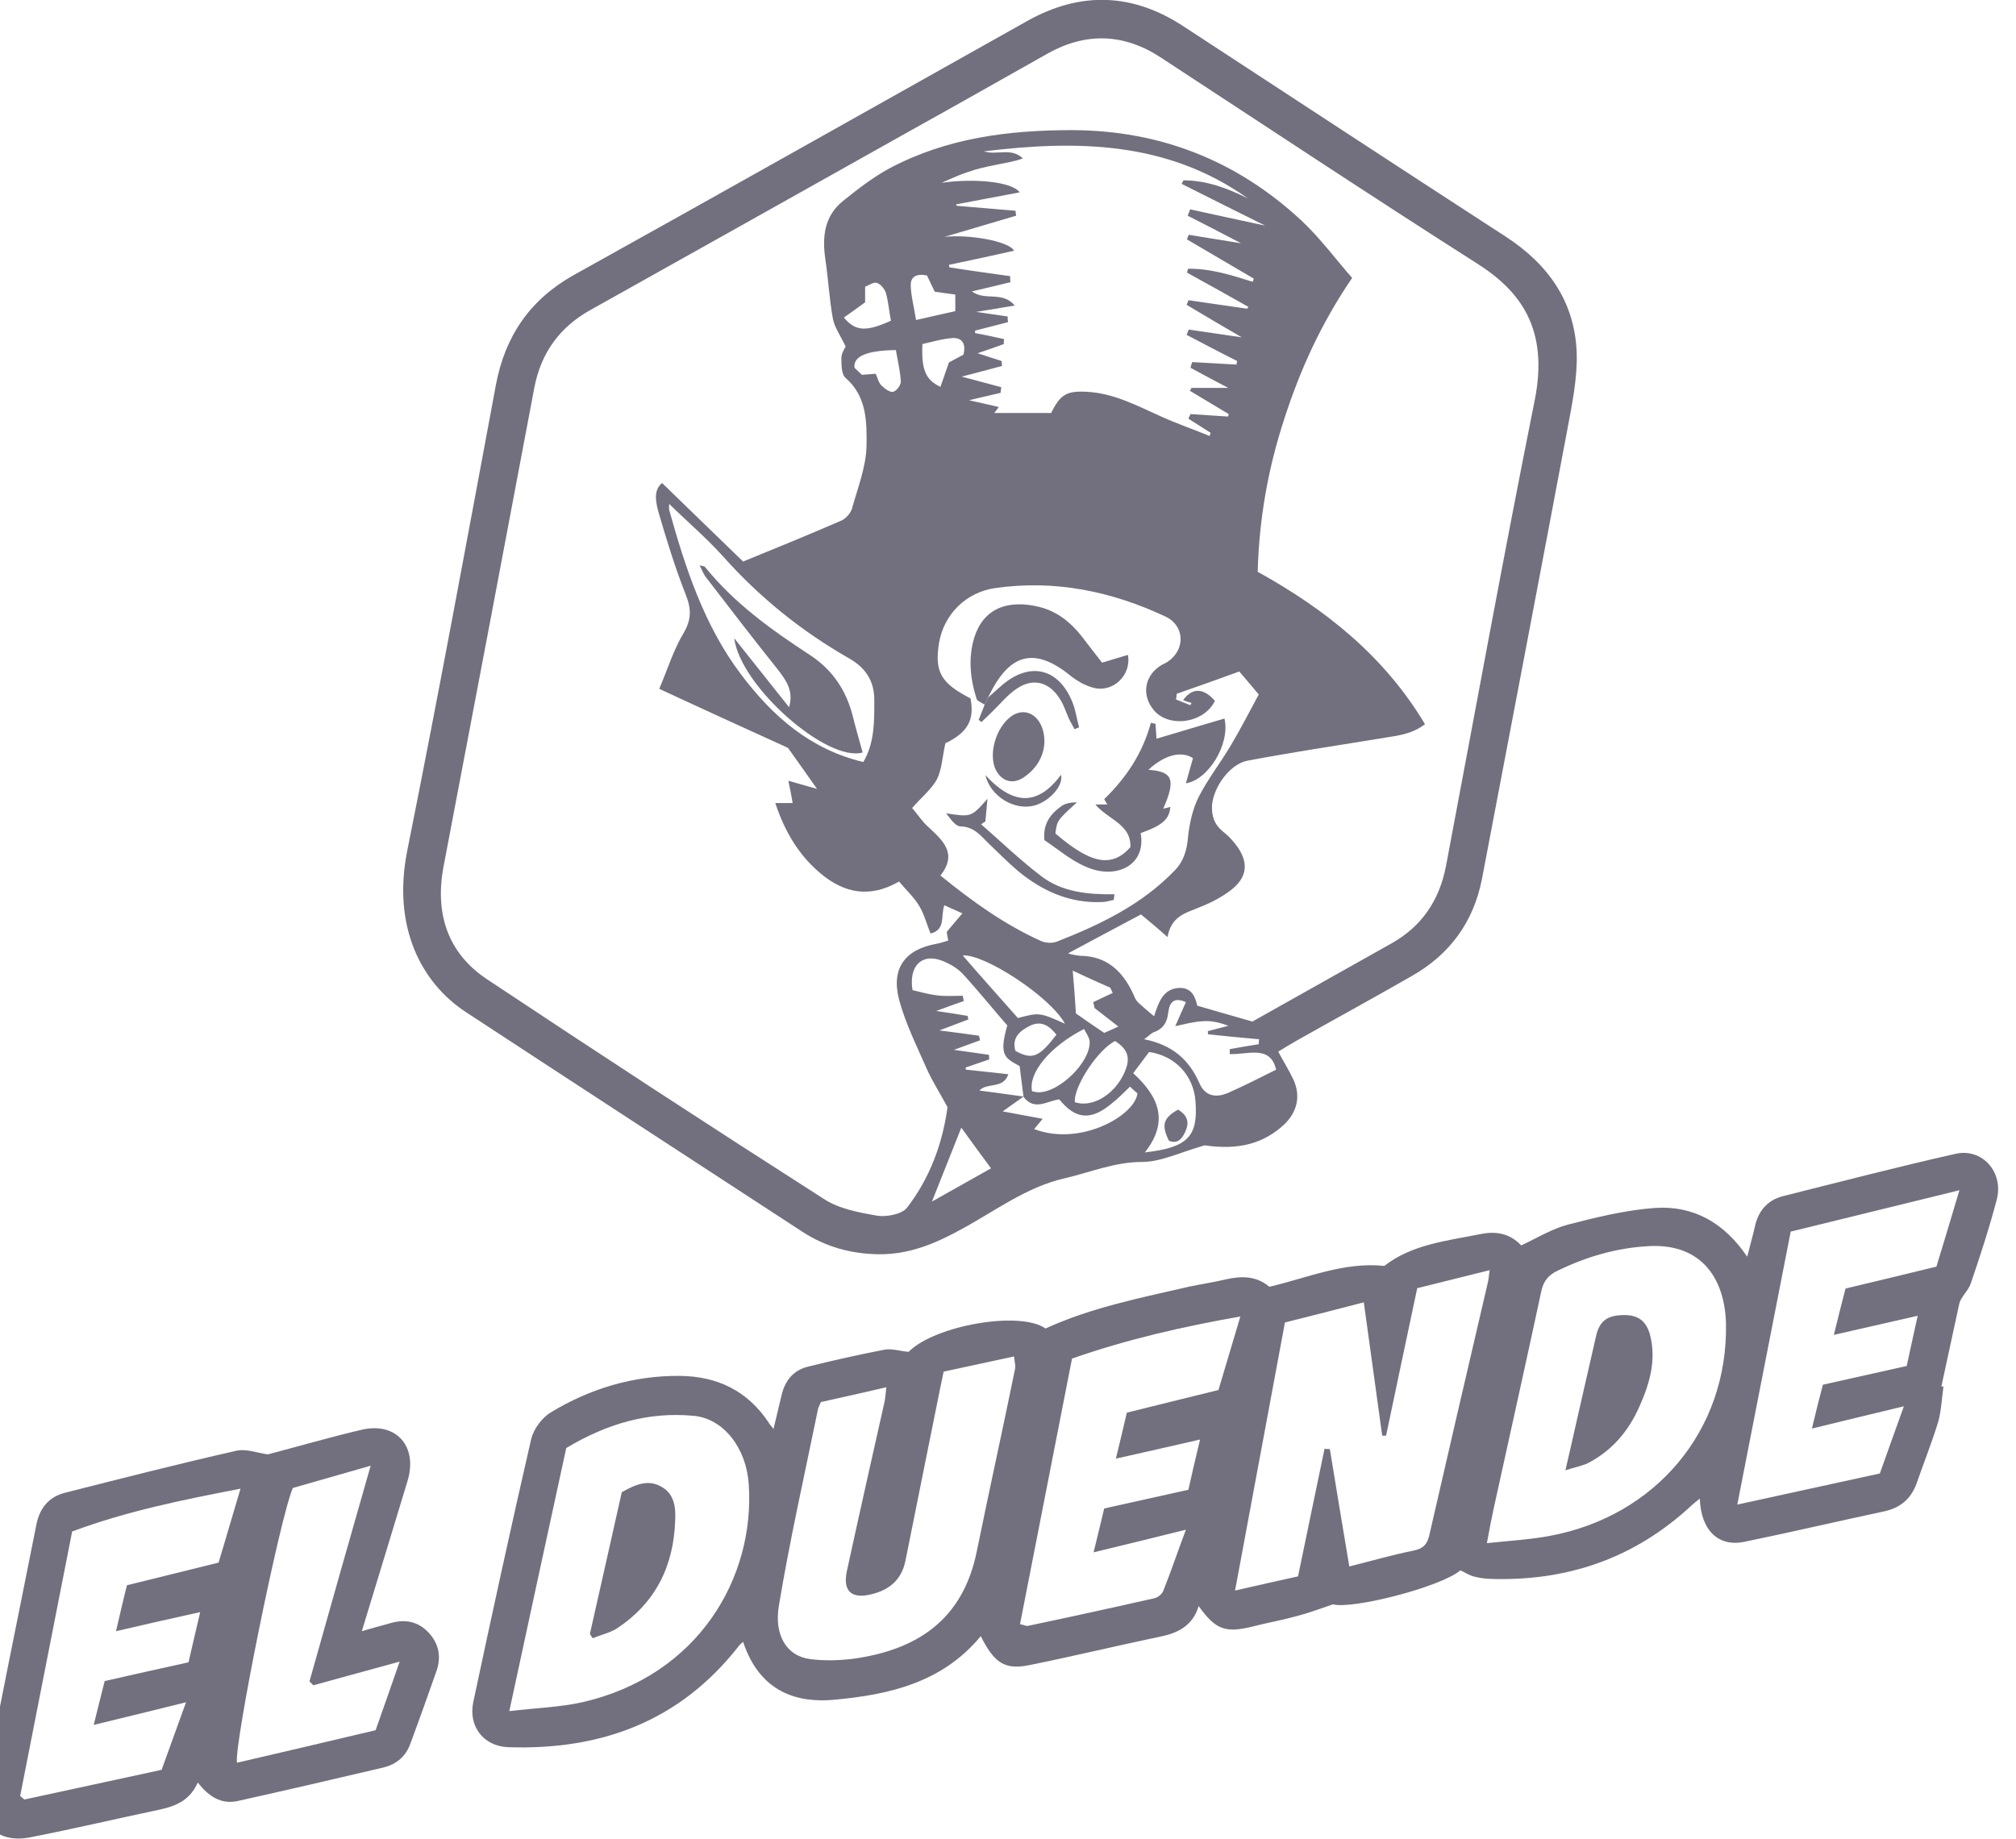 <svg width="57" height="52" viewBox="0 0 57 52" fill="none" xmlns="http://www.w3.org/2000/svg" xmlns:xlink="http://www.w3.org/1999/xlink">
	<desc>
			Created with Pixso.
	</desc>
	<defs>
		<clipPath id="clip2_45019">
			<rect id="El Duende" width="57" height="52" transform="translate(-0.5 0)" fill="white" fill-opacity="0"/>
		</clipPath>
	</defs>
	<g clip-path="url(#clip2_45019)">
		<path id="Vector" d="M36.14 29.74C36.29 30.02 36.44 30.26 36.56 30.51C36.78 30.97 36.69 31.42 36.33 31.78C35.73 32.35 35.01 32.53 34.06 32.39C33.36 32.59 32.82 32.86 32.29 32.86C31.52 32.86 30.84 33.15 30.11 33.32C29.01 33.57 28.12 34.26 27.15 34.78C26.42 35.18 25.69 35.48 24.84 35.47C24.06 35.46 23.34 35.26 22.68 34.83C19.51 32.76 16.34 30.7 13.17 28.62C11.92 27.8 11.09 26.23 11.51 24.08C12.39 19.69 13.2 15.29 14.02 10.89C14.28 9.5 14.99 8.47 16.22 7.78C20.5 5.4 24.77 2.99 29.05 0.59C30.55 -0.25 32.03 -0.2 33.47 0.75C36.5 2.73 39.53 4.72 42.57 6.69C43.77 7.47 44.53 8.53 44.58 9.99C44.6 10.7 44.45 11.42 44.32 12.12C43.52 16.37 42.71 20.61 41.9 24.86C41.66 26.08 40.99 26.99 39.92 27.6C38.84 28.22 37.74 28.82 36.66 29.43C36.49 29.53 36.33 29.62 36.14 29.74ZM28.94 31.01C28.74 31.15 28.55 31.29 28.35 31.43C28.68 31.49 29.05 31.56 29.48 31.64C29.37 31.77 29.31 31.85 29.24 31.93C30.54 32.43 32.09 31.55 32.16 30.92C32.1 30.87 32.02 30.8 31.95 30.73C31.76 30.91 31.61 31.07 31.44 31.2C30.85 31.7 30.41 31.66 29.95 31.09C29.61 31.13 29.25 31.43 28.94 31.02C28.9 30.74 28.87 30.47 28.83 30.15C28.45 29.93 28.22 29.89 28.48 29C28.07 28.53 27.66 28.02 27.22 27.54C27.06 27.37 26.83 27.24 26.61 27.16C26.06 26.96 25.69 27.32 25.8 28C26.01 28.05 26.25 28.12 26.5 28.15C26.74 28.18 26.98 28.16 27.22 28.16C27.23 28.21 27.24 28.26 27.25 28.31C27 28.4 26.76 28.48 26.47 28.59C26.8 28.64 27.08 28.68 27.36 28.73C27.36 28.76 27.37 28.8 27.38 28.83C27.14 28.92 26.91 29.01 26.56 29.14C27.01 29.2 27.35 29.24 27.68 29.29C27.69 29.33 27.7 29.38 27.71 29.42C27.47 29.51 27.23 29.59 26.97 29.69C27.31 29.74 27.63 29.78 27.96 29.83C27.96 29.87 27.97 29.92 27.97 29.96C27.75 30.04 27.52 30.11 27.3 30.19C27.3 30.21 27.31 30.23 27.31 30.25C27.69 30.29 28.08 30.33 28.51 30.38C28.36 30.81 27.92 30.6 27.69 30.84C28.12 30.9 28.53 30.95 28.94 31.01ZM35.56 16.17C37.47 17.23 39.13 18.54 40.29 20.48C39.87 20.8 39.42 20.81 38.99 20.89C37.75 21.09 36.51 21.28 35.28 21.51C34.78 21.6 34.32 22.24 34.27 22.76C34.25 23.07 34.33 23.31 34.57 23.51C34.7 23.61 34.82 23.73 34.92 23.86C35.32 24.36 35.29 24.81 34.78 25.19C34.49 25.41 34.15 25.57 33.81 25.7C33.46 25.84 33.11 25.95 33.01 26.5C32.72 26.24 32.49 26.05 32.26 25.86C31.58 26.22 30.89 26.59 30.2 26.96C30.26 26.98 30.31 27 30.36 27C30.42 27.02 30.48 27.02 30.55 27.03C31.3 27.04 31.75 27.47 32.05 28.13C32.08 28.21 32.12 28.29 32.18 28.35C32.32 28.48 32.46 28.6 32.63 28.74C32.76 28.34 32.88 27.98 33.31 27.94C33.71 27.91 33.8 28.22 33.85 28.44C34.38 28.59 34.84 28.73 35.41 28.89C36.65 28.19 38.01 27.43 39.36 26.67C40.2 26.19 40.69 25.47 40.88 24.51C41.71 20.12 42.51 15.72 43.39 11.33C43.8 9.3 42.99 8.23 41.76 7.45C38.76 5.54 35.79 3.57 32.81 1.62C31.77 0.94 30.69 0.91 29.61 1.52C28.35 2.23 27.1 2.94 25.84 3.64C22.79 5.35 19.73 7.07 16.67 8.78C15.82 9.26 15.3 9.98 15.11 10.95C14.26 15.47 13.4 19.99 12.54 24.51C12.29 25.84 12.66 26.96 13.78 27.7C16.94 29.8 20.11 31.87 23.3 33.91C23.73 34.19 24.29 34.29 24.8 34.38C25.07 34.42 25.49 34.34 25.64 34.16C26.29 33.32 26.65 32.34 26.79 31.31C26.58 30.92 26.36 30.58 26.2 30.22C25.92 29.58 25.6 28.94 25.42 28.27C25.19 27.38 25.59 26.85 26.48 26.69C26.59 26.67 26.7 26.63 26.81 26.6C26.79 26.49 26.77 26.4 26.77 26.35C26.92 26.17 27.04 26.03 27.21 25.83C26.99 25.73 26.85 25.67 26.7 25.6C26.59 25.9 26.75 26.29 26.31 26.4C26.2 26.13 26.13 25.85 25.99 25.62C25.84 25.37 25.62 25.17 25.42 24.93C24.6 25.4 23.88 25.27 23.2 24.7C22.58 24.18 22.19 23.52 21.92 22.71C22.12 22.71 22.27 22.71 22.41 22.71C22.38 22.51 22.34 22.32 22.29 22.08C22.6 22.17 22.81 22.23 23.1 22.31C22.8 21.88 22.57 21.56 22.28 21.15C21.16 20.64 19.93 20.08 18.64 19.48C18.89 18.89 19.05 18.36 19.33 17.9C19.55 17.52 19.55 17.22 19.39 16.82C19.09 16.06 18.85 15.28 18.62 14.49C18.54 14.2 18.47 13.86 18.72 13.66C19.52 14.44 20.3 15.19 21.01 15.88C21.97 15.49 22.87 15.12 23.77 14.73C23.9 14.68 24.05 14.52 24.09 14.38C24.25 13.8 24.49 13.2 24.5 12.6C24.51 11.94 24.51 11.21 23.91 10.69C23.79 10.59 23.79 10.32 23.79 10.12C23.79 9.99 23.88 9.86 23.91 9.8C23.77 9.5 23.6 9.27 23.55 9.02C23.45 8.47 23.42 7.91 23.34 7.36C23.24 6.71 23.3 6.11 23.84 5.68C24.26 5.34 24.69 5.01 25.15 4.76C26.77 3.9 28.51 3.68 30.32 3.68C32.81 3.69 34.97 4.54 36.8 6.24C37.32 6.73 37.76 7.32 38.23 7.86C37.35 9.15 36.76 10.46 36.31 11.85C35.86 13.23 35.6 14.65 35.56 16.17ZM35.28 5.61C33 3.99 30.45 3.96 27.82 4.28C28.18 4.4 28.59 4.16 28.92 4.48C28.65 4.58 28.38 4.61 28.12 4.67C27.86 4.72 27.6 4.78 27.35 4.87C27.1 4.95 26.86 5.07 26.62 5.17C27.51 5.04 28.61 5.13 28.83 5.44C28.23 5.55 27.63 5.67 27.03 5.78C27.04 5.79 27.04 5.81 27.05 5.82C27.6 5.87 28.16 5.91 28.71 5.96C28.72 6.01 28.72 6.05 28.73 6.1C28.05 6.3 27.38 6.5 26.7 6.7C27.39 6.62 28.53 6.82 28.67 7.09C28.06 7.23 27.44 7.36 26.83 7.49C26.84 7.52 26.84 7.54 26.84 7.56C27.41 7.65 27.99 7.73 28.56 7.81C28.56 7.87 28.56 7.92 28.57 7.98C28.21 8.07 27.86 8.15 27.48 8.24C27.84 8.52 28.34 8.22 28.69 8.64C28.28 8.71 27.93 8.77 27.6 8.82C27.9 8.86 28.19 8.91 28.49 8.95C28.49 9 28.49 9.05 28.5 9.11C28.19 9.19 27.88 9.27 27.57 9.35C27.57 9.37 27.57 9.39 27.57 9.42C27.85 9.47 28.12 9.53 28.39 9.59C28.38 9.64 28.38 9.69 28.38 9.73C28.17 9.81 27.96 9.88 27.64 9.99C27.95 10.09 28.13 10.15 28.32 10.21C28.32 10.26 28.33 10.31 28.33 10.35C27.98 10.44 27.63 10.54 27.19 10.65C27.63 10.77 27.97 10.86 28.31 10.95C28.3 11 28.3 11.05 28.29 11.11C28 11.18 27.71 11.24 27.4 11.32C27.68 11.38 27.94 11.44 28.24 11.51C28.16 11.62 28.12 11.67 28.11 11.68C28.63 11.68 29.18 11.68 29.72 11.68C29.98 11.15 30.16 11.05 30.73 11.08C31.49 11.12 32.14 11.47 32.81 11.77C33.27 11.98 33.74 12.14 34.2 12.33C34.21 12.3 34.22 12.27 34.23 12.24C34.02 12.11 33.81 11.97 33.6 11.84C33.62 11.8 33.64 11.75 33.66 11.71C34.01 11.73 34.37 11.76 34.72 11.78C34.73 11.76 34.74 11.73 34.74 11.71C34.37 11.49 34.01 11.27 33.64 11.05C33.66 11.03 33.67 11 33.69 10.97C33.99 10.97 34.3 10.97 34.73 10.97C34.3 10.75 33.98 10.57 33.66 10.4C33.67 10.35 33.69 10.29 33.71 10.24C34.12 10.26 34.54 10.29 34.96 10.31C34.96 10.28 34.97 10.25 34.98 10.21C34.5 9.97 34.03 9.72 33.55 9.47C33.57 9.42 33.59 9.37 33.61 9.32C34.09 9.39 34.56 9.46 35.11 9.54C34.56 9.22 34.05 8.92 33.55 8.62C33.57 8.58 33.59 8.53 33.6 8.49C34.16 8.57 34.71 8.65 35.26 8.73C35.27 8.71 35.28 8.7 35.3 8.68C34.72 8.35 34.14 8.03 33.56 7.71C33.57 7.67 33.58 7.63 33.59 7.6C34.22 7.59 34.82 7.78 35.42 7.97C35.43 7.94 35.44 7.91 35.45 7.88C34.82 7.51 34.19 7.14 33.56 6.77C33.58 6.72 33.59 6.68 33.61 6.64C34.08 6.72 34.56 6.79 35.09 6.88C34.56 6.6 34.07 6.35 33.58 6.1C33.6 6.04 33.63 5.98 33.65 5.92C34.32 6.07 34.99 6.21 35.77 6.38C34.92 5.96 34.17 5.58 33.41 5.2C33.43 5.17 33.44 5.13 33.46 5.1C34.11 5.1 34.7 5.32 35.28 5.61ZM26.73 21.02C26.64 21.42 26.63 21.76 26.49 22.04C26.33 22.33 26.05 22.55 25.79 22.85C25.96 23.05 26.08 23.24 26.25 23.39C26.66 23.77 27.08 24.14 26.59 24.76C27.5 25.5 28.41 26.15 29.43 26.61C29.56 26.67 29.75 26.68 29.88 26.63C31.1 26.15 32.28 25.59 33.22 24.61C33.47 24.35 33.56 24.04 33.59 23.67C33.63 23.29 33.72 22.88 33.89 22.54C34.15 22.03 34.51 21.57 34.8 21.08C35.08 20.61 35.33 20.12 35.59 19.64C35.36 19.37 35.17 19.14 35.04 18.99C34.41 19.22 33.84 19.42 33.27 19.62C33.27 19.67 33.26 19.73 33.25 19.78C33.39 19.84 33.52 19.89 33.65 19.94C33.66 19.94 33.68 19.9 33.69 19.88C33.61 19.86 33.53 19.83 33.45 19.8C33.71 19.44 34.03 19.45 34.35 19.82C34.05 20.45 33.05 20.6 32.62 20.08C32.28 19.67 32.35 19.14 32.79 18.84C32.86 18.79 32.95 18.76 33.02 18.71C33.52 18.37 33.5 17.7 32.96 17.44C31.43 16.72 29.83 16.39 28.14 16.63C27.31 16.75 26.69 17.37 26.55 18.18C26.42 19 26.6 19.32 27.44 19.75C27.56 20.37 27.35 20.72 26.73 21.02ZM18.92 14.25C18.92 14.31 18.91 14.37 18.92 14.42C19.38 16.07 19.91 17.69 20.95 19.07C21.84 20.25 22.9 21.19 24.41 21.55C24.73 21 24.72 20.4 24.72 19.8C24.72 19.26 24.48 18.89 24.01 18.62C22.66 17.85 21.47 16.89 20.43 15.72C19.96 15.2 19.43 14.75 18.92 14.25ZM32.35 29.39C33.16 29.55 33.63 29.98 33.92 30.65C34.07 30.99 34.38 31.07 34.76 30.89C35.19 30.7 35.6 30.49 36.08 30.25C35.92 29.54 35.27 29.83 34.77 29.81C34.77 29.76 34.77 29.71 34.77 29.67C35.05 29.62 35.32 29.57 35.59 29.53C35.59 29.48 35.59 29.44 35.6 29.39C35.12 29.35 34.64 29.3 34.16 29.25C34.15 29.22 34.15 29.19 34.15 29.16C34.34 29.11 34.53 29.06 34.73 29.01C34.5 28.92 34.25 28.86 34.02 28.88C33.76 28.89 33.51 28.96 33.23 29.02C33.34 28.77 33.43 28.56 33.53 28.34C33.15 28.17 33.06 28.4 33.03 28.64C33 28.93 32.87 29.11 32.6 29.2C32.54 29.23 32.49 29.29 32.35 29.39ZM32.37 32.59C33.59 32.45 33.88 32.14 33.8 31.13C33.74 30.41 33.23 29.86 32.49 29.75C32.35 29.93 32.21 30.13 32.04 30.35C32.75 31 33.07 31.7 32.37 32.59ZM30.11 28.95C29.7 28.19 27.83 26.97 27.22 27.02C27.72 27.6 28.25 28.19 28.78 28.79C29.39 28.63 29.39 28.63 30.11 28.95ZM31.53 29.44C31.05 29.67 30.35 30.73 30.39 31.17C30.87 31.33 31.48 30.98 31.77 30.38C31.98 29.94 31.91 29.69 31.53 29.44ZM29.18 30.86C29.24 30.87 29.3 30.89 29.36 30.89C29.94 30.9 30.82 30.05 30.81 29.47C30.81 29.35 30.71 29.22 30.65 29.1C29.69 29.59 29.07 30.34 29.18 30.86ZM26.35 33.98C26.9 33.67 27.45 33.36 28.02 33.04C27.71 32.62 27.43 32.24 27.18 31.89C26.9 32.59 26.63 33.27 26.35 33.98ZM30.42 28.66C30.72 28.87 30.95 29.03 31.22 29.21C31.3 29.18 31.42 29.12 31.62 29.03C31.36 28.83 31.16 28.67 30.95 28.51C30.94 28.46 30.92 28.4 30.91 28.34C31.09 28.25 31.28 28.17 31.46 28.08C31.44 28.03 31.41 27.98 31.39 27.93C31.04 27.78 30.7 27.62 30.33 27.45C30.37 27.91 30.4 28.31 30.42 28.66ZM25.9 9.05C26.32 8.95 26.66 8.88 27.01 8.8C27.01 8.62 27.01 8.5 27.01 8.33C26.81 8.3 26.62 8.28 26.43 8.25C26.35 8.09 26.28 7.94 26.21 7.79C25.92 7.73 25.74 7.82 25.75 8.08C25.76 8.38 25.84 8.67 25.9 9.05ZM26.59 10.94C26.67 10.72 26.74 10.5 26.83 10.25C26.95 10.19 27.1 10.1 27.24 10.03C27.32 9.72 27.2 9.55 26.94 9.56C26.64 9.58 26.35 9.67 26.08 9.73C26.05 10.44 26.16 10.74 26.59 10.94ZM25.19 9.07C25.14 8.81 25.12 8.55 25.05 8.29C25.01 8.17 24.9 8.03 24.79 8C24.7 7.97 24.56 8.07 24.46 8.11C24.46 8.32 24.46 8.45 24.46 8.55C24.24 8.71 24.06 8.84 23.86 8.98C24.19 9.38 24.5 9.38 25.19 9.07ZM25.33 9.9C24.52 9.91 24.12 10.07 24.16 10.4C24.22 10.46 24.3 10.53 24.37 10.6C24.51 10.59 24.62 10.58 24.76 10.57C24.81 10.68 24.84 10.82 24.92 10.9C25.01 10.99 25.16 11.1 25.25 11.08C25.35 11.06 25.48 10.88 25.47 10.78C25.45 10.48 25.38 10.19 25.33 9.9ZM29.87 29.26C29.67 29.01 29.44 28.85 29.12 29.01C28.84 29.15 28.6 29.34 28.71 29.72C29.19 29.98 29.38 29.9 29.87 29.26Z" fill="#72707E" fill-opacity="1" fill-rule="nonzero"/>
		<path id="Vector" d="M21.87 40.41C21.96 40.04 22.03 39.75 22.1 39.45C22.2 39.03 22.44 38.75 22.84 38.65C23.56 38.47 24.28 38.31 25 38.17C25.21 38.13 25.45 38.21 25.69 38.23C26.43 37.48 28.85 37.06 29.56 37.57C30.87 36.97 32.27 36.7 33.65 36.38C33.99 36.31 34.33 36.26 34.66 36.18C35.11 36.08 35.52 36.08 35.89 36.39C36.96 36.14 38 35.68 39.14 35.8C39.92 35.19 40.91 35.09 41.86 34.9C42.3 34.81 42.69 34.88 43.01 35.22C43.46 35.01 43.88 34.75 44.34 34.63C45.15 34.42 45.97 34.22 46.8 34.16C47.86 34.09 48.74 34.56 49.4 35.54C49.48 35.22 49.55 34.98 49.61 34.72C49.7 34.27 49.95 33.95 50.4 33.83C52.03 33.42 53.65 33 55.29 32.63C56.04 32.46 56.65 33.14 56.46 33.91C56.25 34.71 55.99 35.51 55.72 36.3C55.65 36.5 55.46 36.66 55.4 36.85C55.23 37.64 55.06 38.42 54.89 39.21C54.91 39.21 54.93 39.21 54.95 39.21C54.9 39.55 54.89 39.89 54.8 40.21C54.62 40.8 54.39 41.37 54.19 41.95C54.03 42.39 53.73 42.64 53.28 42.74C51.96 43.02 50.65 43.33 49.33 43.6C48.59 43.76 48.09 43.28 48.06 42.38C47.97 42.45 47.9 42.51 47.83 42.57C46.21 44.08 44.29 44.73 42.1 44.65C41.95 44.64 41.8 44.62 41.66 44.58C41.52 44.54 41.41 44.46 41.29 44.41C40.72 44.89 38.21 45.52 37.69 45.37C37.28 45.51 36.96 45.63 36.64 45.71C36.24 45.82 35.84 45.89 35.45 45.99C34.65 46.19 34.38 46.1 33.89 45.42C33.73 45.96 33.32 46.18 32.82 46.28C31.58 46.54 30.34 46.84 29.1 47.09C28.41 47.23 28.11 47.03 27.73 46.27C26.64 47.59 25.13 47.93 23.57 48.07C22.57 48.16 21.49 47.88 21.01 46.43C20.96 46.48 20.91 46.51 20.88 46.56C19.21 48.69 16.98 49.5 14.36 49.41C13.67 49.38 13.24 48.82 13.38 48.14C13.91 45.65 14.45 43.17 15.02 40.69C15.09 40.41 15.32 40.1 15.56 39.95C16.68 39.27 17.9 38.9 19.22 38.91C20.28 38.92 21.14 39.33 21.74 40.24C21.76 40.28 21.8 40.32 21.87 40.41ZM36.7 44.58C36.96 43.34 37.2 42.16 37.45 40.97C37.5 40.98 37.55 40.98 37.6 40.98C37.78 42.08 37.96 43.17 38.15 44.3C38.79 44.14 39.37 43.97 39.97 43.85C40.25 43.79 40.36 43.67 40.42 43.38C40.96 41.02 41.51 38.66 42.06 36.3C42.09 36.19 42.09 36.09 42.12 35.92C41.4 36.1 40.76 36.26 40.07 36.43C39.77 37.84 39.48 39.22 39.19 40.6C39.15 40.6 39.12 40.6 39.08 40.6C38.91 39.36 38.74 38.12 38.56 36.83C37.79 37.03 37.09 37.21 36.33 37.4C35.86 39.93 35.4 42.41 34.92 44.98C35.59 44.83 36.14 44.7 36.7 44.58ZM42.04 43.64C42.7 43.57 43.25 43.54 43.79 43.44C46.82 42.89 48.86 40.44 48.8 37.43C48.77 36.22 48.16 35.16 46.62 35.24C45.7 35.29 44.85 35.54 44.03 35.94C43.78 36.06 43.64 36.23 43.58 36.51C43.14 38.56 42.68 40.62 42.23 42.67C42.17 42.94 42.12 43.21 42.04 43.64ZM14.4 48.39C15.17 48.3 15.83 48.28 16.46 48.14C19.75 47.39 21.35 44.61 21.17 41.97C21.1 40.95 20.46 40.12 19.62 40.04C18.35 39.92 17.18 40.25 16.01 40.95C15.49 43.34 14.96 45.79 14.4 48.39ZM23.21 39.65C23.16 39.77 23.14 39.8 23.13 39.84C22.75 41.7 22.33 43.55 22.02 45.42C21.89 46.22 22.22 46.83 22.91 46.92C23.31 46.97 23.72 46.96 24.12 46.91C25.93 46.66 27.23 45.81 27.62 43.86C27.97 42.14 28.35 40.43 28.7 38.71C28.72 38.63 28.69 38.54 28.67 38.36C27.98 38.51 27.32 38.65 26.68 38.79C26.63 39.02 26.6 39.17 26.57 39.32C26.25 40.92 25.92 42.53 25.6 44.14C25.49 44.68 25.14 44.97 24.62 45.09C24.08 45.22 23.83 45 23.94 44.45C24.29 42.84 24.65 41.24 25.01 39.64C25.03 39.54 25.04 39.43 25.06 39.23C24.39 39.39 23.79 39.52 23.21 39.65ZM30.31 38.42C29.82 40.93 29.33 43.43 28.84 45.93C28.97 45.96 29.02 45.99 29.06 45.98C30.25 45.73 31.44 45.47 32.63 45.2C32.73 45.18 32.85 45.09 32.89 44.99C33.11 44.44 33.3 43.87 33.53 43.26C32.65 43.48 31.83 43.68 30.92 43.9C31.04 43.42 31.12 43.07 31.22 42.66C32 42.49 32.78 42.31 33.6 42.13C33.7 41.69 33.8 41.24 33.93 40.71C33.1 40.9 32.36 41.07 31.55 41.25C31.67 40.77 31.76 40.37 31.86 39.95C32.75 39.73 33.59 39.52 34.45 39.31C34.65 38.63 34.85 37.98 35.07 37.23C33.43 37.52 31.89 37.87 30.31 38.42ZM50.63 34.83C50.12 37.44 49.63 39.94 49.12 42.55C50.55 42.24 51.85 41.95 53.15 41.67C53.38 41.03 53.59 40.43 53.83 39.77C52.92 39.99 52.12 40.18 51.23 40.4C51.35 39.9 51.44 39.53 51.54 39.16C52.34 38.98 53.1 38.81 53.91 38.63C54.01 38.18 54.1 37.74 54.22 37.21C53.38 37.4 52.65 37.57 51.85 37.75C51.97 37.26 52.07 36.86 52.18 36.44C53.06 36.23 53.89 36.03 54.75 35.82C54.96 35.14 55.16 34.46 55.4 33.66C53.76 34.06 52.22 34.44 50.63 34.83Z" fill="#72707E" fill-opacity="1" fill-rule="nonzero"/>
		<path id="Vector" d="M7.57 41.13C8.45 40.9 9.34 40.64 10.24 40.43C11.22 40.21 11.82 40.92 11.52 41.89C11.1 43.27 10.68 44.66 10.23 46.13C10.53 46.04 10.76 45.98 10.98 45.92C11.38 45.79 11.76 45.82 12.08 46.13C12.4 46.45 12.49 46.83 12.34 47.26C12.1 47.94 11.86 48.62 11.61 49.29C11.48 49.67 11.21 49.9 10.82 49.99C9.45 50.31 8.09 50.63 6.73 50.93C6.25 51.04 5.9 50.8 5.59 50.41C5.38 50.9 4.99 51.07 4.54 51.17C3.31 51.43 2.08 51.72 0.85 51.96C-0.07 52.14 -0.65 51.58 -0.47 50.67C0.01 48.15 0.53 45.63 1.03 43.11C1.12 42.66 1.37 42.34 1.82 42.22C3.43 41.81 5.04 41.4 6.67 41.03C6.95 40.96 7.28 41.09 7.57 41.13ZM5.26 48.14C4.34 48.37 3.55 48.56 2.65 48.78C2.77 48.29 2.86 47.94 2.96 47.54C3.74 47.36 4.52 47.19 5.33 47.01C5.43 46.56 5.54 46.12 5.66 45.59C4.84 45.77 4.1 45.94 3.28 46.13C3.39 45.66 3.48 45.26 3.59 44.83C4.46 44.62 5.32 44.4 6.18 44.19C6.39 43.5 6.58 42.83 6.8 42.1C5.15 42.42 3.6 42.73 2.04 43.31C1.55 45.8 1.06 48.29 0.57 50.79C0.61 50.82 0.65 50.86 0.69 50.89C1.97 50.61 3.25 50.34 4.57 50.05C4.79 49.43 5.01 48.84 5.26 48.14ZM8.28 42.08C7.92 42.89 6.61 49.37 6.7 49.85C8 49.55 9.31 49.24 10.62 48.93C10.85 48.27 11.07 47.66 11.3 46.99C10.43 47.23 9.65 47.44 8.86 47.66C8.82 47.62 8.78 47.58 8.75 47.55C9.31 45.55 9.88 43.55 10.48 41.45C9.67 41.68 8.94 41.89 8.28 42.08Z" fill="#72707E" fill-opacity="1" fill-rule="nonzero"/>
		<path id="Vector" d="M27.84 19.93C27.76 19.87 27.63 19.83 27.61 19.76C27.43 19.19 27.37 18.6 27.55 18.02C27.8 17.23 28.47 16.93 29.41 17.17C29.9 17.3 30.27 17.6 30.58 17.99C30.76 18.23 30.95 18.47 31.16 18.74C31.42 18.66 31.66 18.59 31.89 18.52C32 19.1 31.45 19.62 30.88 19.44C30.67 19.38 30.46 19.26 30.28 19.12C29.29 18.31 28.58 18.45 28 19.6C27.98 19.64 27.95 19.69 27.93 19.73C27.9 19.8 27.87 19.86 27.84 19.93Z" fill="#72707E" fill-opacity="1" fill-rule="nonzero"/>
		<path id="Vector" d="M32.47 21.77C33.16 21.82 33.25 22.04 32.89 22.87C32.96 22.85 33.03 22.84 33.09 22.82C33.06 23.17 32.87 23.34 32.25 23.56C32.42 24.48 31.54 24.89 30.7 24.51C30.27 24.33 29.91 24.01 29.53 23.76C29.48 23.29 29.71 23.01 30.02 22.79C30.14 22.71 30.3 22.69 30.45 22.69C29.89 23.2 29.89 23.2 29.84 23.57C30.84 24.43 31.43 24.55 31.96 23.96C31.99 23.31 31.33 23.18 30.97 22.75C31.13 22.75 31.22 22.75 31.31 22.75C31.27 22.69 31.24 22.64 31.22 22.6C31.85 21.99 32.31 21.29 32.54 20.44C32.58 20.45 32.62 20.46 32.67 20.47C32.68 20.61 32.69 20.75 32.7 20.89C33.33 20.7 33.98 20.51 34.62 20.32C34.79 21.04 34.16 22.06 33.53 22.15C33.6 21.9 33.67 21.66 33.73 21.44C33.39 21.22 32.91 21.36 32.47 21.77Z" fill="#72707E" fill-opacity="1" fill-rule="nonzero"/>
		<path id="Vector" d="M29.53 20.95C29.53 21.36 29.32 21.74 28.92 22C28.63 22.18 28.34 22.1 28.17 21.8C27.9 21.31 28.21 20.4 28.73 20.18C29.13 20.02 29.52 20.36 29.53 20.95Z" fill="#72707E" fill-opacity="1" fill-rule="nonzero"/>
		<path id="Vector" d="M27.92 22.59C27.9 22.81 27.88 23.02 27.86 23.23C27.82 23.26 27.78 23.28 27.74 23.31C28.3 23.8 28.84 24.32 29.43 24.77C30.02 25.23 30.76 25.3 31.51 25.29C31.5 25.34 31.5 25.39 31.49 25.45C31.38 25.47 31.27 25.51 31.16 25.51C30.25 25.55 29.47 25.2 28.78 24.63C28.5 24.39 28.24 24.13 27.97 23.87C27.74 23.65 27.55 23.38 27.16 23.37C27.01 23.37 26.87 23.15 26.75 23C27.46 23.11 27.46 23.11 27.92 22.59Z" fill="#72707E" fill-opacity="1" fill-rule="nonzero"/>
		<path id="Vector" d="M27.84 19.93C27.87 19.86 27.9 19.8 27.93 19.73C28.07 19.61 28.21 19.48 28.35 19.36C29.13 18.71 29.92 18.9 30.31 19.83C30.41 20.06 30.44 20.32 30.51 20.57C30.46 20.59 30.42 20.61 30.38 20.62C30.33 20.52 30.27 20.43 30.22 20.32C30.14 20.14 30.08 19.94 29.97 19.77C29.68 19.3 29.23 19.16 28.77 19.46C28.49 19.64 28.27 19.92 28.02 20.16C27.93 20.25 27.84 20.33 27.75 20.42C27.73 20.4 27.7 20.38 27.67 20.36C27.73 20.22 27.78 20.07 27.84 19.93Z" fill="#72707E" fill-opacity="1" fill-rule="nonzero"/>
		<path id="Vector" d="M27.86 21.92C28.58 22.7 29.29 22.87 30 21.91C30.07 22.23 29.67 22.66 29.25 22.78C28.7 22.93 28.01 22.54 27.86 21.92Z" fill="#72707E" fill-opacity="1" fill-rule="nonzero"/>
		<path id="Vector" d="M20.76 18.05C21.31 18.74 21.81 19.37 22.31 20C22.45 19.52 22.21 19.22 21.98 18.92C21.3 18.07 20.64 17.21 19.98 16.35C19.9 16.26 19.86 16.14 19.78 15.99C19.87 16.01 19.92 16.01 19.93 16.03C20.76 17.06 21.82 17.82 22.91 18.53C23.53 18.94 23.91 19.5 24.1 20.21C24.19 20.57 24.29 20.92 24.39 21.28C23.39 21.57 20.93 19.41 20.76 18.05Z" fill="#72707E" fill-opacity="1" fill-rule="nonzero"/>
		<path id="Vector" d="M33.31 31.38C33.59 31.55 33.63 31.76 33.51 32.01C33.42 32.21 33.29 32.36 33.05 32.26C32.83 31.82 32.89 31.61 33.31 31.38Z" fill="#72707E" fill-opacity="1" fill-rule="nonzero"/>
		<path id="Vector" d="M44.26 41.58C44.39 41.01 44.5 40.55 44.6 40.09C44.78 39.32 44.95 38.54 45.13 37.77C45.23 37.35 45.45 37.19 45.93 37.19C46.33 37.19 46.56 37.37 46.66 37.78C46.83 38.48 46.64 39.13 46.36 39.76C46.05 40.47 45.57 41.04 44.87 41.39C44.71 41.46 44.54 41.49 44.26 41.58Z" fill="#72707E" fill-opacity="1" fill-rule="nonzero"/>
		<path id="Vector" d="M16.68 46.2C16.98 44.86 17.29 43.51 17.58 42.2C17.98 41.97 18.34 41.83 18.71 42.05C19.06 42.25 19.11 42.62 19.09 42.99C19.05 44.28 18.54 45.32 17.46 46.04C17.25 46.18 16.99 46.23 16.76 46.33C16.73 46.29 16.7 46.25 16.68 46.2Z" fill="#72707E" fill-opacity="1" fill-rule="nonzero"/>
	</g>
</svg>
